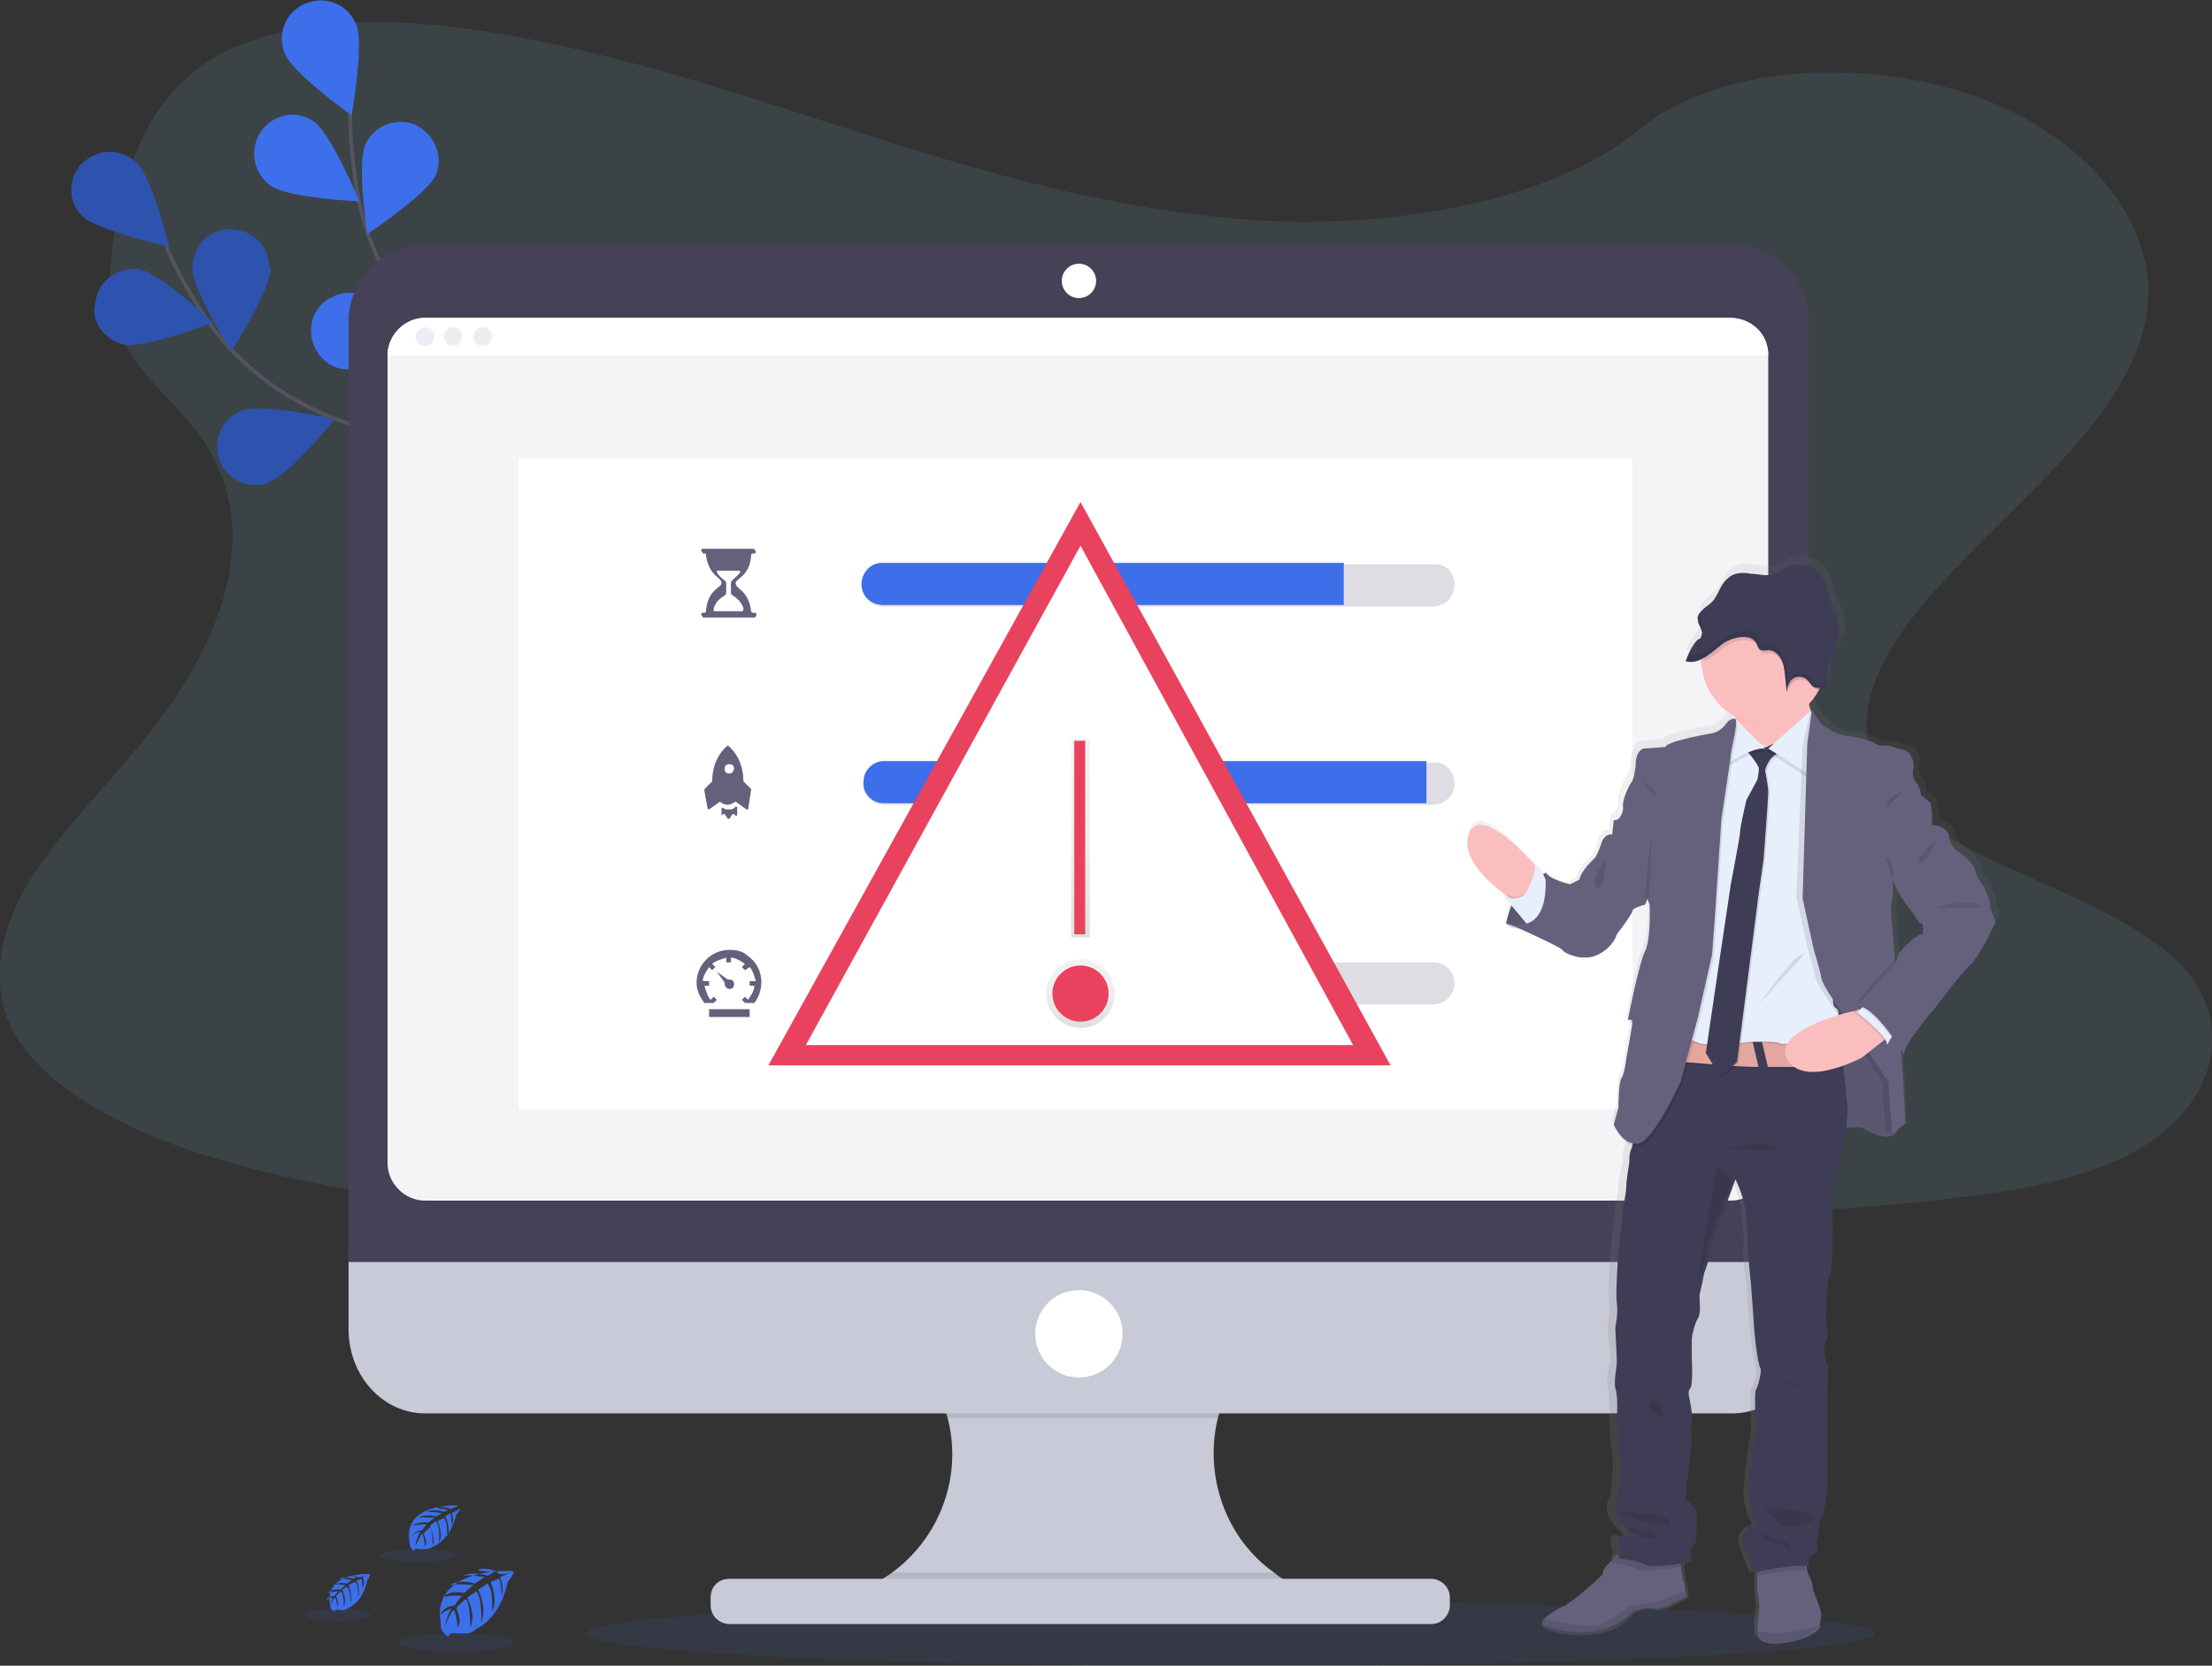 <svg version="1.1" id="fb638577-3af1-4e62-8e8d-f046cc0653af" xmlns="http://www.w3.org/2000/svg" x="0" y="0" viewBox="0 0 425.2 320.2" xml:space="preserve"><rect x="0" y="0" width="425.2" height="320.2" fill="#333333" stroke="none"/><style>.st1{fill:none;stroke:#535461;stroke-width:.739;stroke-miterlimit:10}.st2,.st4{fill:#3c6fe9}.st4{enable-background:new;opacity:.1}.st5{fill:#c8cad7}.st6{opacity:.1;enable-background:new}.st9{fill:#fff}.st10{fill:#ededf4}.st11{fill:#65617d}.st14{fill:#fbbebe}.st15{fill:#e7effd}.st16{fill:#3f3d56}.st20{fill:#e9425e}</style><path d="M413.7 219.2c-.3.3-.9.6-1.2.9-1.5.9-3 1.8-4.8 2.7-8.7 3.9-19.5 6-29.7 7.2-23.4 3-47.1 3.6-70.8 4.2-64.2 1.5-128.3 3-192.2-.6-25.2-1.5-51-3.9-74.1-11.1-3.3-.9-6.6-2.1-9.6-3.3-6.3-2.4-12.6-5.7-17.7-9.3-4.8-3.3-8.7-7.5-11.1-11.7-4.8-9.3-2.4-19.8 3.3-29.1 2.4-3.6 4.8-7.2 7.8-10.5 4.2-5.1 9-10.2 13.2-15.3C42.1 125 52 101.9 37.9 83c-4.2-5.4-9.9-10.2-13.2-15.6-4.2-7.2-3.9-15.3-2.7-22.8.3-.9.3-2.1.6-3 2.4-11.4 6.6-24 19.8-31.2C56.5 3 76 3.3 93.1 6c26.7 4.2 51.3 12.9 75.9 20.7s50.7 15 78 15.9c24 .6 52.2-4.5 68.1-17.7 15.6-12.9 44.7-13.8 65.7-6 14.4 5.4 25.2 15 29.7 25.8.9 2.1 1.5 4.5 2.1 6.6.3 2.1.6 4.2.3 6.3 0 .9-.3 2.1-.3 3-3.6 21.3-28.8 38.1-44.1 57-7.5 9.3-12.9 20.4-7.5 30.6 7.8 15.3 35.4 20.7 51.9 32.1 3.3 2.1 6 4.5 8.1 7.2 7.7 10.1 4.7 23.6-7.3 31.7z" opacity=".1" fill="#89daf8"/><g id="bcb547b9-8dd8-4d76-924a-52de61933c6c"><path class="st1" d="M109 119.9s-17.1-30-42.6-38.7c-10.8-3.6-20.1-10.5-26.7-19.8-3-4.5-5.7-9.3-7.8-14.1"/><path class="st2" d="M16 41.7c3 2.7 16.5 5.7 16.5 5.7s-3.3-13.5-6.3-16.2c-3-2.7-7.5-2.7-10.5.3C13 34.2 13 39 16 41.7zm7.8 24.5c3.9.9 17.1-4.2 17.1-4.2s-10.2-9.6-14.1-10.2c-3.9-.6-7.8 2.1-8.4 6-1.2 3.7 1.5 7.5 5.4 8.4zm27.9 26.4c3.9-1.2 12.6-12 12.6-12s-13.5-3-17.4-1.8c-3.9 1.2-6 5.4-4.8 9.3 1.2 3.9 5.4 6 9.3 4.8 0-.3 0-.3.3-.3zm25.8 15c3.9-.6 14.4-9.9 14.4-9.9S79 92.3 75.1 92.9s-6.6 4.5-6 8.4c.3 4.5 4.2 7.2 8.4 6.3zM52 51.6c0 4.2-7.5 15.9-7.5 15.9S37 55.8 37 51.6s3-7.5 7.2-7.5 7.5 3 7.5 7.2c.3 0 .3 0 .3.3zm29.7 17.9C80.5 73.4 70 82.4 70 82.4S66.4 68.9 67.6 65c1.5-3.9 5.7-5.7 9.3-4.5 3.9 1.6 6 5.4 4.8 9zm26.7 21.6c-.6 3.9-9.3 14.7-9.3 14.7S93.4 93.2 94 89c.6-3.9 4.2-6.9 8.1-6.3 3.9.6 6.9 4.2 6.3 8.4z"/><path d="M16 41.7c3 2.7 16.5 5.7 16.5 5.7s-3.3-13.5-6.3-16.2c-3-2.7-7.5-2.7-10.5.3C13 34.2 13 39 16 41.7zm7.8 24.5c3.9.9 17.1-4.2 17.1-4.2s-10.2-9.6-14.1-10.2c-3.9-.6-7.8 2.1-8.4 6-1.2 3.7 1.5 7.5 5.4 8.4zm27.9 26.4c3.9-1.2 12.6-12 12.6-12s-13.5-3-17.4-1.8c-3.9 1.2-6 5.4-4.8 9.3 1.2 3.9 5.4 6 9.3 4.8 0-.3 0-.3.3-.3zm25.8 15c3.9-.6 14.4-9.9 14.4-9.9S79 92.3 75.1 92.9s-6.6 4.5-6 8.4c.3 4.5 4.2 7.2 8.4 6.3zM52 51.6c0 4.2-7.5 15.9-7.5 15.9S37 55.8 37 51.6s3-7.5 7.2-7.5 7.5 3 7.5 7.2c.3 0 .3 0 .3.3zm29.7 17.9C80.5 73.4 70 82.4 70 82.4S66.4 68.9 67.6 65c1.5-3.9 5.7-5.7 9.3-4.5 3.9 1.6 6 5.4 4.8 9zm26.7 21.6c-.6 3.9-9.3 14.7-9.3 14.7S93.4 93.2 94 89c.6-3.9 4.2-6.9 8.1-6.3 3.9.6 6.9 4.2 6.3 8.4z" opacity=".25"/><path class="st1" d="M108.1 119.3S104.8 84.8 85 66.5c-8.4-7.8-14.1-17.7-16.2-28.8-.9-5.4-1.5-10.8-1.5-16.2"/><path class="st2" d="M54.7 10.2c1.5 3.9 12.9 12 12.9 12s2.4-13.8.9-17.4C67 .9 62.8-.9 58.9.6s-5.7 5.7-4.2 9.6zM52 35.7c3.3 2.4 17.1 3 17.1 3s-5.4-12.9-8.7-15.3c-3.3-2.4-7.8-1.5-10.2 1.8-2.4 3.6-1.5 8.1 1.8 10.5zM66.7 71c4.2.3 16.5-6 16.5-6s-11.1-8.4-15.3-8.7c-3.9-.3-7.8 2.4-8.1 6.6-.3 3.9 2.4 7.8 6.6 8.1h.3zm17.4 24.3c3.9.9 17.1-3 17.1-3s-9.6-10.2-13.5-11.1c-3.9-.9-8.1 1.2-9 5.4-.9 3.6 1.5 7.8 5.4 8.7zm-.3-61.7C82.3 37.2 70.6 45 70.6 45s-2.1-13.8-.3-17.4 6-5.1 9.6-3.6c3.6 1.8 5.4 6 3.9 9.6zm19.8 28.8c-2.7 3-15.9 7.2-15.9 7.2s2.1-13.8 4.8-16.8 7.2-3.6 10.5-.9c3 2.4 3.3 7.2.6 10.5 0-.3 0 0 0 0zm15.6 30.5c-2.1 3.6-14.7 9.6-14.7 9.6s0-13.8 2.1-17.4c2.1-3.6 6.6-4.5 10.2-2.4 3.3 2.1 4.5 6.6 2.4 10.2z"/></g><ellipse class="st4" cx="236.5" cy="314" rx="123.9" ry="6.3"/><path class="st2" d="M98.5 302s-15.6-.9-13.8 9.9c0 0-.3 1.8 1.5 2.7 0 0 0-.9 1.5-.6h1.8c.9 0 1.5-.3 2.1-.9 0 0 4.5-1.8 6-9 0 0 1.2-1.5 1.2-2.1l-2.7 1.2s.9 1.8.3 3.6c0 0 0-3.3-.6-3.3l-1.5.6s1.5 3.3.3 5.7c0 0 .3-4.2-.9-5.4l-1.8 1.2s1.8 3.3.6 6.3c0 0 .3-4.2-.9-6l-1.8 1.2s1.8 3.3.6 5.7c0 0 0-5.1-.9-5.4 0 0-1.5 1.2-1.8 1.8 0 0 1.2 2.4.3 3.6 0 0-.3-3.3-.9-3.3 0 0-1.5 2.1-1.5 3.6 0 0 0-2.1 1.2-3.9-.9.3-1.5.6-2.1 1.2 0 0 .3-1.5 2.7-1.8 0 0 1.2-1.8 1.5-1.8 0 0-2.4-.3-3.9.3 0 0 1.2-1.5 4.2-.9l1.8-1.5s-3-.3-4.5 0c0 0 1.5-1.2 4.8-.3l1.8-1.2s-2.7-.6-4.2-.3c0 0 1.8-.9 4.8 0l1.2-.6s-1.8-.3-2.4-.3c-.6 0-.6-.3-.6-.3 1.2-.3 2.4 0 3.6.3.3 1.2 3 .3 3 0z"/><ellipse class="st4" cx="87.7" cy="315.8" rx="11.1" ry="1.8"/><path class="st2" d="M71.2 302.6s-8.7-.6-7.8 5.7c0 .6.3 1.2.9 1.5 0 0 0-.6.9-.3h.9c.3 0 .9-.3 1.2-.6 0 0 2.4-.9 3.3-5.1 0 0 .6-.9.6-1.2l-1.5.6s.6 1.2 0 2.1c0 0 0-1.8-.3-1.8l-.9.3s.9 1.8.3 3.3c0 0 .3-2.4-.6-3l-1.2.6s.9 1.8.3 3.6c0 0 .3-2.4-.6-3.3l-.9.6s.9 1.8.3 3.3c0 0 0-2.7-.6-3l-.9.9s.6 1.5.3 2.1c0 0-.3-1.8-.6-1.8 0 0-.9 1.2-.9 2.1 0-.9.3-1.5.6-2.1-.6 0-.9.3-1.2.6 0 0 0-.9 1.5-.9 0 0 .6-.9.9-.9 0 0-1.2 0-2.1.3 0 0 .6-.9 2.4-.6l.9-.9s-1.8-.3-2.4 0c0 0 .9-.6 2.7-.3l.9-.6c-.9-.3-1.5-.3-2.4-.3 0 0 .9-.6 2.7 0l.6-.3s-1.2-.3-1.5-.3h-.3c.6 0 1.5 0 2.1.3.9 0 2.4-.6 2.4-.6z"/><ellipse class="st4" cx="64.9" cy="310.4" rx="6.3" ry="1.2"/><path class="st2" d="M88 289.4s-10.5-.6-9.3 6.9c0 .9.3 1.5.9 1.8 0 0 0-.6 1.2-.3H82c.6 0 .9-.3 1.5-.6 0 0 3-1.2 4.2-6l.9-1.2-1.8.9s.6 1.2 0 2.4c0 0 0-2.4-.3-2.4l-.9.6s1.2 2.4.3 3.9c0 0 .3-2.7-.6-3.6l-1.2.6s1.2 2.4.3 4.2c0 0 .3-3-.6-4.2l-1.2.9s1.2 2.4.6 3.9c0 0 0-3.3-.6-3.6l-1.2 1.2s.9 1.8.3 2.4c0 0-.3-2.4-.6-2.4 0 0-.9 1.5-1.2 2.4 0-.9.3-1.8.9-2.7-.6 0-1.2.3-1.5.9 0 0 .3-1.2 1.8-1.2l.9-1.2s-1.5 0-2.7.3c0 0 .9-.9 3-.6l1.2-.9s-2.1-.3-3 0c0 0 .9-.9 3.3-.3l1.2-.6s-1.8-.3-3-.3c0 0 1.2-.6 3.3 0l.9-.3s-1.2-.3-1.8-.3c-.3 0-.3-.3-.3-.3.9 0 1.8 0 2.4.3-.6.3 1.5-.3 1.5-.6z"/><ellipse class="st4" cx="80.5" cy="299" rx="7.5" ry="1.2"/><path class="st5" d="M250.3 305.6v3h-85.5v-2.7c14.4-5.4 21.9-21.6 16.5-36-2.7-6.9-7.8-12.6-14.7-15.9h83.1c-7.8 3.6-13.5 10.5-15.6 18.6-2.7 11.1 1.5 23.1 10.8 29.7 1.8 1.5 3.6 2.4 5.4 3.3z"/><path class="st6" d="M249.7 254c-7.8 3.6-13.5 10.5-15.6 18.6h-51.9c-2.1-8.1-7.8-15-15.6-18.6h83.1z"/><path class="st5" d="M67 239.3v16.2c0 9 6.6 16.2 14.7 16.2H333c8.1 0 14.7-7.2 14.7-16.2v-16.2H67z"/><path class="st6" d="M250.3 305.6v3h-85.5v-2.7c2.4-.9 4.5-2.1 6.6-3.6h73.5c1.8 1.5 3.6 2.4 5.4 3.3z"/><path class="st5" d="M140.2 303.5h134.9c1.8 0 3.6 1.5 3.6 3.6v1.5c0 1.8-1.5 3.6-3.6 3.6H140.2c-1.8 0-3.6-1.5-3.6-3.6v-1.5c0-2.1 1.5-3.6 3.6-3.6z"/><path d="M347.7 61.8c0-8.1-6.6-14.7-14.7-14.7H81.7c-8.1 0-14.7 6.6-14.7 14.7v180.8h280.7V61.8z" fill="#474157"/><path d="M339.9 68.3v155.3c0 3.9-3.3 7.2-7.2 7.2h-251c-3.9 0-7.2-3.3-7.2-7.2V68.3c0-3.9 3.3-7.2 7.2-7.2h251c3.9.1 7.2 3 7.2 7.2z" fill="#f4f4f7"/><circle class="st9" cx="207.4" cy="54" r="3.3"/><circle class="st9" cx="207.4" cy="256.4" r="8.4"/><path class="st9" d="M339.9 68.3H74.5c0-3.9 3.3-7.2 7.2-7.2h251c3.9.1 7.2 3 7.2 7.2z"/><circle class="st10" cx="81.7" cy="64.7" r="1.8"/><circle class="st10" cx="87.1" cy="64.7" r="1.8"/><circle class="st10" cx="92.8" cy="64.7" r="1.8"/><path class="st9" d="M99.7 88.1h214.1v125.1H99.7z"/><path class="st11" d="M136.3 194h7.8v1.5h-7.8V194zm3.9-3.9c.6 0 .9-.3.9-.9s-.3-.9-.9-.9h-.3l-2.1-1.5 1.5 2.1v.3c0 .3.3.9.9.9z"/><path class="st11" d="M140.2 182.6c-3.6 0-6.3 3-6.3 6.3 0 1.5.6 2.7 1.5 3.9h1.8l.6-.6-.6-.6-.6.6c-.6-.6-.9-1.8-1.2-2.7h.9v-.9h-1.2c0-.9.6-1.8 1.2-2.7l.6.6.6-.6-.6-.6c.6-.6 1.8-.9 2.7-1.2v.9h.9v-.9c.9 0 1.8.6 2.7 1.2l-.6.6.6.6.9-.6c.6.6.9 1.8 1.2 2.7h-1.2v.9h.9c0 .9-.6 1.8-1.2 2.7l-.6-.6-.6.6.6.6h1.8c2.1-2.7 1.8-6.9-1.2-9-.9-.9-2.1-1.2-3.6-1.2zm0-27c-.6 0-.9 0-1.2-.3h-.3v1.5l.3-.3h.3l.6.9h.3l.6-.9h.3l.3.3h.3v-1.5s0-.3-.3-.3c-.3.6-.9.6-1.2.6z"/><path class="st11" d="M144.4 151.7l-1.5-1.5c0-4.8-3-6.9-3-6.9s-3 2.1-3 6.9l-1.5 1.5v.3l.6 3.3s0 .3.3.3l2.1-1.5c.3.3.9.6 1.5.6s.9-.3 1.5-.6l2.1 1.5h.3l.6-3.9c.3 0 .3 0 0 0zm-4.2-3c-.6 0-.9-.3-.9-.9s.3-.9.9-.9.9.3.9.9c0 .3-.3.9-.9.9zm4.8-30.9c-.3 0-.6 0-.6-.3-.6-4.2-3-4.2-3-5.4 0-.9 2.7-1.2 3-5.4 0-.3.3-.3.3-.3h.3c.3 0 .3-.3.3-.3 0-.3-.3-.3-.3-.6h-9.9c-.3 0-.3.3-.3.3 0 .3.3.3.3.6h.3c.3 0 .3 0 .3.3.6 4.2 3 4.2 3 5.4 0 .9-2.7 1.2-3 5.4 0 .3-.3.3-.3.3h-.3c-.3 0-.3.3-.3.3 0 .3.3.3.3.6h9.9c.3 0 .3-.3.3-.3.3-.3 0-.6-.3-.6zm-7.8-.9c.9-2.4 2.4-2.1 2.4-3v-1.8c0-.6-1.2-.9-1.8-2.1v-.3h4.2s.3 0 .3.3c-.6.9-1.8 1.5-1.8 2.1v1.8c0 .9 1.5.6 2.4 3 0 .3 0 .6-.3.6h-5.4v-.6z"/><path d="M279.6 112.4c0 2.4-1.8 4.2-4.2 4.2H169.9c-2.4 0-4.2-1.8-4.2-3.9 0-2.4 1.8-4.2 3.9-4.2h105.9c2.3-.3 4.1 1.5 4.1 3.9zm0 38.1c0 2.4-1.8 4.2-4.2 4.2H169.9c-2.4 0-4.2-2.1-3.9-4.2 0-2.1 1.8-3.9 3.9-3.9h105.6c2.3-.3 4.1 1.8 4.1 3.9zm0 38.4c0 2.4-1.8 4.2-4.2 4.2H169.9c-2.4 0-4.2-1.8-4.2-3.9 0-2.4 1.8-4.2 3.9-4.2h105.9c2.3 0 4.1 1.8 4.1 3.9z" opacity=".2" fill="#5a5773"/><path class="st2" d="M258.3 108.2v8.1h-88.5c-2.4 0-4.2-1.8-4.2-3.9 0-2.4 1.8-4.2 3.9-4.2h88.8zm15.9 38.1v8.1H169.9c-2.4 0-4.2-2.1-3.9-4.2 0-2.1 1.8-3.9 3.9-3.9h104.3zM235.6 185v8.1h-65.7c-2.4 0-4.2-1.8-4.2-3.9 0-2.4 1.8-4.2 3.9-4.2h66z"/><linearGradient id="SVGID_1_" gradientUnits="userSpaceOnUse" x1="-272.506" y1="6653.388" x2="-272.506" y2="6444.606" gradientTransform="translate(605.84 -6337.02)"><stop offset="0" stop-color="gray" stop-opacity=".25"/><stop offset=".54" stop-color="gray" stop-opacity=".12"/><stop offset="1" stop-color="gray" stop-opacity=".1"/></linearGradient><path d="M383.7 173.3c.3-.6-1.2-3.6-1.2-3.9s-1.5-1.8-1.5-2.7c0-.9-2.1-3-2.1-3s-2.7-1.2-3-3.6c-.3-2.4-3.3-2.7-3.3-2.7v-.6c0-.9 0-2.1-.3-3-.3-.6-.9-1.2-1.8-1.5 0 0-.3-2.1-.9-2.7-.6-.6-.9-1.8-.6-2.7.3-.9-.3-3.3-1.8-3.6s-3-.9-3-.9h-1.8c-.3 0-.6 0-.9-.3-.6-.6-4.5-1.5-5.4-1.5s-3-.9-3-.9l-2.1-1.8c-.6-.6-1.8-2.4-1.8-2.7-.3-.3-.3-.9-.6-1.2.6-.9 1.5-1.5 1.8-2.7v-.3h.3c.6-.3.9-.6 1.2-1.2v-1.2c0-.3 0-.6.3-1.2.3-1.5 1.2-2.4 1.8-3.9 0-.3.3-.3.3-.6s0-.3.3-.6v-1.8c0-1.2 0-2.4-.6-3.6-.3-.9-.9-1.8-1.2-2.7-.6-1.5-.6-3-1.5-4.5-1.2-2.4-3.9-3.3-6.3-2.7-1.2.3-2.1 1.2-3.3 1.5-1.5.6-3 0-4.5 0-1.5-.3-3.3-.3-4.5.9-1.5 1.2-1.8 3.3-3.3 4.5-.6.6-1.2.9-1.8 1.5-.3.3-.6.9-.9 1.2v1.5c.3.3.3.9.6 1.2v.9c0 .3-.3.6-.6.6-.9.9-1.8 2.4-2.4 3.6 0 .3 0 .3-.3.6h1.8c.3 0 .6-.3.9-.3v.6c0 4.5 2.7 8.7 6.6 10.8v.6s-.9-.6-1.8.9c-.6.9-1.5 1.5-2.4 1.8 0 0-9.3 1.5-9.6 2.7l-4.2.3s-1.5.3-1.8 3.3c-.3 3-.9 3.6-.9 3.6s-1.8 3-1.5 4.8c.3 1.5-1.5 2.4-1.5 2.4l-.3 3s-1.8-.3-2.1 1.8c-.6 2.1-1.2 3-1.2 3s-2.7 2.4-3 4.2l-1.8 1.2s-3.9-.9-4.8-2.4l-.3-.3c-.6-.6-1.8-1.8-1.8-1.5v.9l-.3-.3v-1.2s-6-6.9-9.6-7.2c-.9.3-1.5.9-1.8 1.5-.6 1.5-.9 4.2.3 5.7l6 6.3h.3l1.2 1.8c-.3.6-.3.9-.6 1.5v.9c0 .6-.3.9-.3 1.2h-.3.6c1.8.9 10.5 4.8 11.1 5.1.6.6 3.9 2.7 6.9.9 3-1.5 3.6-4.2 3.6-4.2s3-4.2 3-4.8c0-.6 2.4-1.2 2.4-1.2s.3 6.6-.9 9.3c-1.2 2.4-3.3 13.5-3.3 13.5h.3v.6h.6c-.3 1.2-1.2 6.9-1.2 6.9s-.3 2.7-.9 3.6c-.6.9-.6 5.7-.6 5.7l-.9 3.3s0 .3.3.6c0 0 .9 1.8 2.4 3 0 .6-.3 1.2-.3 1.5-.3.9-.6 1.5-.3 2.4 0 0-.9 3.9-.9 5.1 0 1.2-.6 3.9-.6 3.9l-.9 8.7s-.6 7.5-.3 9.6c.3 2.1-.3 4.8-.3 4.8s.6 6 .6 6.6c-.3.6-.9 3.6-.6 5.1.6 1.5.3 5.7.3 5.7s.3 5.7.6 7.5c.3 1.8 0 4.2 0 4.2s-.3 3.9-.6 3.9c0 0-1.5 2.7 1.2 5.4s.9 2.1.9 2.1-2.1-1.2-1.8 1.2c.3 2.1.6 1.5.6 1.5l-.6 1.8h.3l-.3.3c-.3.3-.6.6-.9 1.2-.6.6-.6 1.5-.6 1.5s-3.6 4.2-7.2 6c-1.8 1.2-3.3 2.1-4.2 2.7-.6.6-.6 1.2.9 1.8 2.7.9 7.5 1.5 11.1.3 2.1-.6 3.9-1.8 5.4-3.6 0 0 2.1-1.2 4.2-.6 2.1.3 6.3-2.4 6.3-2.4v-.6l-.3-2.1c-.3-.3-.3-.9-.3-1.2 0-.6 0-1.2-.3-1.8v-.6h.3s-.6-2.7.3-3c.9-.6.6-7.2.6-7.2s-1.2-1.5-1.8-1.8c-.6-.3 0-3.3 0-3.9 0-.3.9-8.1.9-8.1s-.3-2.4 0-3.6c.3-1.2-.6-5.1-.6-5.1s-.3-.6.3-1.2.3-6 .3-6v-3.3c0-.6.6-3.3 1.2-4.2.6-.9.3-3.6.3-3.6v-.9l.9-4.5c.6-2.1 1.5-5.7 1.5-5.7l4.8-12.3s2.1 3.9 2.1 7.8c0 0 .6 4.5.3 5.7-.3 1.2.6 6.9.6 6.9s.6 8.1.6 8.4c0 .3.9 6.6 1.2 7.5.6.9-.6 3.9-.9 4.2-.3.3 0 7.8 0 7.8s-.9 5.7-.9 6.9c-.3 1.2-.9 5.7-.3 7.5.6 1.8.3 2.1.3 2.1s1.8 1.8.6 2.1c-1.5.3-2.4 1.8-2.1 3.3v.3c.6 1.8 1.5 3.6 2.1 5.4l.9-.3v3.6s.3 3 .3 3.6c-.3 1.2-.3 2.7-.3 3.9v.6s0 2.7 5.7 1.8c5.7-.9 6.6-3 6.6-3v-.3c0-.6.3-1.5.3-2.1.3-.9-1.5-4.5-1.5-4.5s-.3-2.4-.9-3c-.3-.3-.3-.6-.3-1.2v-.6h.3c.3 0-.3-1.8.9-2.4 1.2-.6.9-1.8.6-2.1-.3-.6.6-3.3.6-3.3-.3-.6 0-1.2.3-1.5.6-.6 1.2-5.7 1.2-5.7v-18.9s.3-3.3 0-4.8-.9-3.9-.3-4.8c.6-.6 0-3.9 0-3.9s0-6.9.9-8.7.6-12.6.6-12.6l.3-7.2s1.8-1.5 1.2-9.6c1.8 0 3.9-.3 4.2 0 .6.6 4.2 2.7 6.3 1.2.6-.3 2.4-2.1 2.4-2.1l-.9-15c.6.9.9 1.5.9 1.5 0-2.1 6-9 6-9s5.7-7.2 6.9-8.1 3.6-5.4 3.6-5.4c.3-.9.9-1.8 1.2-2.4.9.3-.9-2.1-.6-2.7zm-13.2 5.4c-1.5.3-4.8 3.6-4.8 4.5 0 .6-.3.9-.6 1.2v-.9c-.3-4.5-.6-9.9-.6-10.5.3-.9.3-5.1.3-5.1.9 3.3 4.2 6.9 4.2 6.9s.6 1.5 1.2 1.8c.6 0 .3 2.1.3 2.1z" fill="url(#SVGID_1_)"/><path class="st11" d="M289.5 177.5s1.8-9.6 7.8-9.6l4.2 9-3 2.1c.3-.3-6 0-9-1.5z"/><path class="st6" d="M301.5 176.9l-3 2.1s-4.5 0-7.5-.6c-.6 0-1.2-.3-1.5-.6v-.3c.3-1.2.6-2.4 1.2-3.6.3-.3.3-.9.6-1.2.9-1.8 2.1-3.3 3.9-4.2.6-.3 1.2-.6 2.1-.6h.3v.3l1.5 3 2.4 5.7z"/><path class="st11" d="M351 217.1s6.3-.6 6.9-.3c.6.3 4.2 2.7 6.3 1.2 2.1-1.5.6-6.6.6-6.6 0-.3-.3-7.2-.3-7.2l-3.6-5.1-4.8-8.7-9.6-.9.3 14.1v7.2l4.2 6.3z"/><path class="st6" d="M351 217.1s6.3-.6 6.9-.3c.6.3 4.2 2.7 6.3 1.2 2.1-1.5.6-6.6.6-6.6 0-.3-.3-7.2-.3-7.2l-3.6-5.1-4.8-8.7-9.6-.9.3 14.1v7.2l4.2 6.3z"/><path class="st14" d="M296.1 167.6s-.6 6-4.2 6.3c0 0-1.2-.6-2.4-1.8-3.3-2.4-8.7-7.2-7.2-11.7 2.1-6.3 12.3 5.4 12.3 5.4l.9.9.6.9z"/><path class="st6" d="M296.1 167.6s-.6 6-4.2 6.3c0 0-1.2-.6-2.4-1.8l-.3-.3c.6.3 1.5.6 2.1.6 1.2 0 2.4-.6 2.7-1.8.3-.9.9-1.5 1.2-2.4.3-.6.3-.9.3-1.5l.6.9z"/><path class="st15" d="M294.3 178.7l-.9-1.2-3-3.6-1.5-1.8c.6.3 1.5.6 2.1.6 1.2 0 2.4-.6 2.7-1.8.3-.9.9-1.5.9-2.4.6-1.2.6-2.1.3-2.4-.3-.3 1.2.9 1.5 1.5l.3.3v.3l1.5 3c.6.9 1.2 6.6-3.9 7.5z"/><path class="st11" d="M324.3 306.8s-4.2 2.7-6.3 2.4c-2.1-.3-4.2.6-4.2.6-1.5 1.5-3.3 2.7-5.4 3.3-3.3 1.2-8.1.6-10.8-.3-1.2-.3-1.5-.9-.9-1.5s2.1-1.8 4.2-2.7c3.3-2.1 7.2-6 7.2-6s0-.9.6-1.5l.9-.9c.6-.6.9-1.2.9-1.2l12.3.3s.3.9.3 1.8c0 .6.3 1.2.3 1.8 0 .3 0 .9.3 1.2l.3 2.1.3.6zm25.8 3.6c0 .6-.3 1.8-.3 2.1v.3s-.9 2.1-6.6 3c-5.7.9-5.4-1.8-5.4-1.8v-.6c0-1.2.3-2.7.3-3.9.3-.6-.3-3.6-.3-3.6v-5.1l9.3-.9c0 .6.3 1.5.3 2.1 0 .3.3.6.3.9.6.6.9 3 .9 3s1.5 3.6 1.5 4.5z"/><path class="st6" d="M323.1 299.3s.3.9.3 1.8c-1.2.3-7.2 1.2-8.7.6-1.5-.9-5.1-1.2-5.1-1.2v-.3c.6-.6.9-1.2.9-1.2l12.6.3zm24 2.7c-2.4-.3-7.5.6-9.3.9v-2.1l9.3-.9v2.1z"/><path class="st16" d="M352.5 226.4l-.3 6.9s.3 10.8-.6 12.3c-.6 1.8-.6 8.4-.6 8.4s.6 3.3 0 3.9c-.6.6-.3 3.3.3 4.5.3 1.2 0 4.8 0 4.8v18.9s-.6 4.8-1.2 5.7c-.3.3-.6.9-.3 1.5 0 0-.6 2.7-.6 3.3s.6 1.5-.6 2.1c-1.2.6-.9 2.4-.9 2.4-2.7-.6-10.5 1.2-10.5 1.2-.9-1.8-1.5-3.6-2.1-5.4-.6-1.5.3-3 1.8-3.6h.3c.9 0-.6-2.1-.6-2.1s.3-.3-.3-2.1 0-6.3.3-7.5c0-1.2.9-6.9.9-6.9s-.3-7.2 0-7.5c.3-.3 1.2-3.3.9-4.2-.6-.9-1.2-7.2-1.2-7.5 0-.3-.6-8.4-.6-8.4s-.6-5.7-.6-6.9c0-1.2-.3-5.7-.3-5.7 0-3.6-2.1-7.8-2.1-7.8l-4.5 12.3s-.6 3.6-1.5 5.7c-.3 1.5-.6 3-.9 4.2v.9s.3 2.7-.3 3.6c-.6.9-1.2 3.3-1.2 4.2v3.3s.3 5.4-.3 6c-.3.3-.3.6-.3 1.2 0 0 .9 3.9.6 5.1-.3.9 0 3.6 0 3.6s-.9 7.8-.9 8.1c0 .3-.6 3.6 0 3.6.6.3 1.8 1.8 1.8 1.8s.3 6.6-.6 6.9c-.9.6-.3 3-.3 3s-7.2 1.5-9 .6c-1.5-.9-5.1-1.2-5.1-1.2l.6-1.5s-.3.6-.6-1.5 1.8-1.2 1.8-1.2 1.5.3-.9-2.1c-2.7-2.7-1.2-5.1-1.2-5.1l.6-3.9s.6-2.4 0-4.2c-.3-1.8-.6-7.5-.6-7.5s.3-4.2-.3-5.7c-.3-1.5.3-4.2.3-5.1 0-.6-.3-6.6-.3-6.6s.6-2.7.3-4.8c-.3-2.1.3-9.6.3-9.6l.9-8.7s.6-2.7.6-3.9c0-1.2.6-4.8.6-4.8 0-.9 0-1.5.3-2.4.6-.9.6-4.2.6-4.2l4.8-11.1 2.4-9.6 31.8-.3s0 .9.3 2.4.6 3.9.9 6.6c.3 2.4.6 5.4.9 8.7-.9 11.1-2.7 12.9-2.7 12.9z"/><path class="st14" d="M349.5 139.1l-7.5 7.8s-9.6-3.9-8.4-5.1c.3-.6.3-2.1 0-3.9-.3-2.7-1.2-6-1.2-6s16.5-2.7 15.3 0c-.6.9-.3 2.1 0 3.3.3 1.5.9 2.7 1.8 3.9z"/><path class="st6" d="M347.7 132.2c-.6.9-.6 1.2-.3 2.1-2.1 2.4-4.8 4.8-8.4 4.8-1.8 0-3.6-.3-5.4-1.2-.3-2.7-1.2-6-1.2-6s16.8-2.4 15.3.3z"/><path class="st14" d="M351 127.1c0 6.6-5.4 12-12 12s-11.7-5.4-12-12v-.3c.3-6.6 5.7-11.7 12-11.7 6.6.3 11.7 5.7 12 12z"/><path class="st6" d="M352.5 205.4h-14.4c-6.9 0-13.8-1.2-16.5-.9-5.7.6 2.1-5.4 2.1-5.4 4.5 1.2 8.7 1.5 13.2 1.2h1.8c5.4-.3 10.5-.9 13.5-1.5-.3 1.5 0 3.9.3 6.6z"/><path d="M352.5 205.1h-14.4c-6.9 0-13.8-1.2-16.5-.9-5.7.6 2.1-5.4 2.1-5.4 4.5 1.2 8.7 1.5 13.2 1.2h1.8c5.4-.3 10.5-.9 13.5-1.5-.3 1.5 0 3.9.3 6.6z" fill="#e3a79f"/><path class="st6" d="M335.7 142.4l-9.3 4.2-7.2 54.6s4.2-1.8 6.6-.6c2.4 1.2 9.9 0 9.9 0s5.4-.3 6.3.3c.9.6 10.2-2.4 10.2-2.4s1.8-3.9.3-4.5c-1.2-.6.3-6.6.3-6.6l-.9-39.6-1.5-5.1-4.2-2.7-4.5 3.6-2.1.3-3.9-1.5z"/><path class="st15" d="M335.7 141.8l-9.3 4.2-6.9 54.9s4.2-1.8 6.6-.6c2.4 1.2 9.9 0 9.9 0s5.4-.3 6.3.3c.9.6 10.2-2.4 10.2-2.4s1.8-3.9.3-4.5c-1.2-.6.3-6.6.3-6.6l-.9-39.6-1.5-5.1-4.2-2.7-4.5 3.6-2.1.3-4.2-1.8z"/><path class="st6" d="M335.7 144.2s2.7 3 2.7 3.9c0 .6-.3 2.1-.3 2.1l-2.1 3.9s-1.2 5.1-1.2 6-1.8 10.2-1.8 10.2l-2.1 14.1-2.7 18.3 2.7 4.5 3.3-2.7 4.2-32.7.9-6.3s.9-11.7.9-12.9-.6-4.2-.6-4.2.6-3 3.3-3.6c2.7-.6-.3 0-.3 0l-1.5-1.2-1.2.6c.3 0-3.6-1.2-4.2 0z"/><path class="st16" d="M335.4 143.9s2.7 3 2.7 3.9c0 .6-.3 2.1-.3 2.1l-2.1 3.9s-1.2 5.1-1.2 6-1.8 10.2-1.8 10.2l-2.1 14.1-2.7 18.3 2.7 4.5 3.3-2.7 4.2-32.7.9-6.3s.9-11.7.9-12.9-.6-4.2-.6-4.2.6-3 3.3-3.6-.3-.3-.3-.3l-1.5-1.2-1.2.6c.3.3-3.6-.9-4.2.3z"/><path class="st6" d="M333.6 138.8s-.3.3-.6 2.4c0 2.1-1.5 6.6-1.5 6.6s5.1-3.6 7.8-3.3l-5.7-5.7z"/><path class="st15" d="M333.6 138.2s-.3.3-.6 2.4c0 2.1-1.5 6.6-1.5 6.6s5.1-3.6 7.8-3.3l-5.7-5.7z"/><path class="st6" d="M347.7 137.3l-8.1 7.2s6.9 4.2 7.8 5.1c.9.9 1.8-9.9 1.8-9.9l-1.5-2.4z"/><path class="st15" d="M348 136.7l-8.1 7.2s6.9 4.2 7.8 5.1c.9.9 1.8-9.9 1.8-9.9l-1.5-2.4z"/><path class="st6" d="M333.9 138.8s-.9-.3-1.8.9c-.6.9-1.5 1.5-2.4 1.8 0 0-9 1.5-9.3 2.7l-4.2.3s-1.5.3-1.5 3.3-.9 3.3-.9 3.3-1.8 3-1.5 4.8c0 1.5-1.2 2.4-1.2 2.4l6.3 16.2s.3 6.6-.9 9-3.3 13.2-3.3 13.2.9-.3.9.3-1.2 7.2-1.2 7.2-.3 2.7-.9 3.6-.6 5.7-.6 5.7l-.9 3.3s1.8 4.2 4.8 3.6c3-.6 8.1-12 8.1-12l3.3-12.3 2.7-12 .6-8.1 1.2-18 1.8-12c-.3 0 1.5-6.3.9-7.2z"/><path class="st11" d="M333.6 138.2s-.9-.3-1.8.9c-.6.9-1.5 1.5-2.4 1.8 0 0-9 1.5-9.3 2.7l-4.2.3s-1.5.3-1.5 3.3c-.3 3-.9 3.3-.9 3.3s-1.8 3-1.5 4.8c0 1.5-1.2 2.4-1.2 2.4l6.3 16.2s.3 6.6-.9 9c-1.2 2.4-3.3 13.2-3.3 13.2s.9-.3.9.3-1.2 7.2-1.2 7.2-.3 2.7-.9 3.6c-.6.9-.6 5.7-.6 5.7l-.9 3.3s1.8 4.2 4.8 3.6c3-.6 8.1-12 8.1-12l3.3-12.3 2.7-12 .6-8.1 1.2-18 1.8-12c-.3 0 1.5-6.3.9-7.2z"/><path class="st6" d="M301.5 176.9l-3 2.1s-4.5 0-7.5-.6l-1.5-.6h-.3.3c1.8.6 3 .6 3.9 0 4.2-1.5 3.6-8.1 3.6-9.6v-.3s0 .3.3.3l.3.3 1.5 3 2.4 5.4z"/><path class="st11" d="M311.7 157.4l-1.5.3-.3 2.7s-1.5-.3-2.1 1.8c-.6 1.8-1.2 2.7-1.2 2.7s-2.7 2.4-3 4.2l-1.8.9s-3.9-.9-4.8-2.4c0 0 1.8 12.9-7.8 9.6 0 0 10.8 4.8 11.1 5.4.3.6 3.9 2.4 6.9.9 3-1.5 3.6-3.9 3.6-3.9s3-3.9 3-4.5c0-.6 2.4-1.2 2.4-1.2l4.2-10.5-8.7-6z"/><path class="st6" d="M346.5 143.3l1.5-6.6s.6 2.1 1.2 2.7l2.1 1.5s2.1.9 3 .9 4.8.9 5.4 1.5c.6.6 2.4.3 2.4.3s1.5.6 3 .9c1.5.3 2.1 2.7 1.8 3.6-.3.9 0 2.1.6 2.7.6.6.9 2.4.9 2.4.6.3 1.2.9 1.8 1.5.6 1.2.3 3.6.3 3.6l-7.5 10.5s0 3.9-.3 4.8.9 16.2.9 16.2l1.5 26.1s-2.1 1.8-2.4 1.8c-.3.3-.9-9.3-.9-9.6 0-.3-11.4-17.4-11.4-17.4s-1.5-2.4-1.5-3-1.5-5.7-1.5-5.7l-2.1-9.6 1.2-29.1z"/><path class="st11" d="M371.4 157.7v.6l-7.5 10.5s0 3.9-.3 4.8c-.3.6.3 6 .6 10.2.3 3.3.6 6 .6 6l.6 11.1.9 15s-2.1 1.8-2.4 1.8c-.3.3-.9-9.3-.9-9.6 0-.3-11.4-17.1-11.4-17.1s-1.5-2.4-1.5-3c0-.6-1.5-5.7-1.5-5.7l-2.1-9.6.9-29.7.9-6.6s1.2 2.1 1.8 2.7c.6.6 2.1 1.5 2.1 1.5s2.1.9 3 .9c.6 0 4.8.9 5.4 1.5.6.6 2.4.3 2.4.3s1.5.6 3 .9c1.5.3 2.1 2.7 1.8 3.6-.3.9 0 2.1.6 2.7.6.6.9 2.4.9 2.4.6.3 1.2.9 1.8 1.5.3 1.2.3 2.7.3 3.3z"/><path class="st6" d="M310.5 290.6c.3 0 10.8.3 10.5 2.1-.3 1.8-10.5-2.1-10.5-2.1zm2.4 3s6.9 1.2 5.1 2.1c-1.8.9-5.1-2.1-5.1-2.1zm26.1-3.9s11.7.9 9.9 2.4c-1.8 1.2-6 1.5-6 1.5-.3 0-3.9-3.9-3.9-3.9zm-1.5 5.1s6.6 1.2 6.6 2.4-6.6-2.4-6.6-2.4zm3.6-30s6 1.5 6.3 2.4l-6.3-2.4zm-22.8 4.2s-3 .9 0 2.7c2.7 1.8 0-2.7 0-2.7zm13.5-48c.3 0 5.7-1.8 7.8-.9 1.5.6 2.7.9 4.2.9h-12zm.9 5.7v.6l-4.5 12.3s-.6 3.6-1.5 5.7c-.3 1.5-.6 3-.9 4.2L330 224l2.7 2.7z"/><path class="st16" d="M339.9 205.4h-1.8l-1.2-5.1h1.8l1.2 5.1z"/><path class="st14" d="M363.3 199.1l-1.2.9-4.2 3.3s-11.1 6-14.4.3c-2.7-5.1 9.9-8.7 13.2-9.3l.6-.3 6 5.1z"/><path class="st6" d="M315.6 150.2s2.1.9 2.7 2.4c.3 1.2-2.7-2.4-2.7-2.4zm-6.9 15s-3.3 3.9-1.8 5.4c1.5 1.5 1.8-5.4 1.8-5.4zm57-12.9s-3 .3-3 3l3-3zm-27.6 40.8c.3-.3 7.2-10.5 8.7-9.6l-8.7 9.6zm12.9-66c0 2.1-.6 3.9-1.5 5.7-.6-.3-1.2-.9-1.8-1.5-.6-.6-1.8-.9-2.7-.3-.9.6-1.5 1.5-1.2 2.7-.3-1.5-.3-3.3-.6-4.8s-1.5-3.3-3-3.3c-.6 0-1.5.3-1.8-.3-.3-.3-.3-.9-.6-1.2-1.2-1.8-4.5-.9-5.7 0-1.5.9-3 2.4-4.5 3 .3-6.6 5.7-11.7 12-11.7 6 0 11.1 5.4 11.4 11.7z"/><path class="st16" d="M337.5 123.5c.3.3.3.9.6 1.2.6.6 1.2.3 1.8.3 1.5 0 2.7 1.5 3 3.3.3 1.5.3 3.3.6 4.8 0-.9.3-2.1 1.2-2.7.9-.6 2.1-.3 2.7.3.6.6.9 1.5 1.8 1.5.9.3 1.5-.6 1.8-1.5.3-.9.3-1.8.3-2.4.3-1.5 1.5-2.7 1.8-4.2.6-1.8.6-3.9 0-5.7-.3-.9-.9-1.8-1.2-2.7-.6-1.5-.6-3-1.5-4.5-1.2-2.4-3.9-3.3-6.3-2.4-1.2.3-2.1 1.2-3 1.5-1.5.6-3 0-4.5 0-1.5-.3-3.3-.3-4.5.9-1.5 1.2-1.8 3.3-3 4.5-.6.6-1.2.9-1.8 1.5-.6.6-1.2 1.2-.9 2.1 0 .9 1.2 2.1.6 3 0 .3-.3.6-.6.6-1.2 1.2-1.8 2.7-2.4 4.2 2.7.9 5.4-2.1 7.5-3.6 1.5-.9 4.8-1.8 6 0z"/><path class="st6" d="M363.3 199.1l-1.2.9c-1.2-1.8-5.7-5.4-5.7-5.4l.3-.3.6-.3 6 5.1z"/><path class="st15" d="M364.5 197.3s-.3 1.2-.9 2.1c-.6.9-.9 1.8-.9 1.2 0-1.5-5.7-6-5.7-6l.9-.9.9-.9 5.7 4.5z"/><path class="st6" d="M364.8 189.8l.6 11.1c-1.5-2.4-5.7-8.7-8.4-8.4l6.6-7.5.9-.9c0 3.3.3 5.7.3 5.7z"/><path class="st6" d="M364.5 197.3s-.3 1.2-.9 2.1c-1.8-2.4-4.2-5.1-6-5.7l.9-.9 6 4.5z"/><path class="st11" d="M369.6 157.1l1.8 1.5s3 0 3.3 2.4c.3 2.4 3 3.6 3 3.6s2.1 2.1 2.1 3 1.5 2.7 1.5 2.7 1.5 3.3 1.2 3.6c-.3.6 1.5 3 .9 3.9-.6.9-.9 1.5-1.2 2.4 0 0-2.4 4.5-3.6 5.4-1.2.9-6.6 8.1-6.6 8.1s-6 6.9-6 9c0 0-5.7-9.6-9-9.3l6.6-7.5s1.2-1.2 1.2-2.1c0-.6 3.3-4.2 4.8-4.2 0 0 .3-2.1-.3-2.1s-1.2-1.5-1.2-1.5-4.5-5.1-4.5-8.4c0-3.9 6-10.5 6-10.5z"/><path class="st6" d="M372.3 161.6s-4.2 3-3.3 4.2c.9.9 3.3-4.2 3.3-4.2zm0 12.9s7.8-2.4 8.7 0h-8.7zm-48 132.3s-4.2 2.7-6.3 2.4c-2.1-.3-4.2.6-4.2.6-1.5 1.5-3.3 2.7-5.4 3.3-3.3 1.2-8.1.6-10.8-.3-1.2-.3-1.5-.9-.9-1.5 3 .6 9.6 1.8 11.1.9 2.4-1.2 5.7-3.6 5.7-3.6s4.2-.6 4.8-.6c.3 0 3.6-1.5 5.7-2.1l.3.9zm25.2 5.7c0 .3 0 .3 0 0 0 .3-.9 2.4-6.6 3.3s-5.4-1.8-5.4-1.8v-.6c1.8.6 5.7 1.2 12-.9zM317.4 161s0 11.4-.9 12.6.9-12.6.9-12.6zm45 3.9l1.5 4.2c0-.3.6-4.2-1.5-4.2z"/><g opacity=".1"><path d="M327.3 121.1c.3-.9-.6-1.8-.6-3 0 .3-.3.6-.3.9 0 .9.6 1.8.9 2.1 0 .3 0 .3 0 0zm16.5 10.8c-.3-1.5-.3-3.3-.6-4.8s-1.5-3.3-3-3.3c-.6 0-1.5.3-1.8-.3-.3-.3-.3-.9-.6-1.2-1.2-1.8-4.5-.9-5.7 0-2.1 1.5-4.8 4.2-7.5 3.6 0 .3-.3.6-.3.9 2.7.9 5.4-2.1 7.5-3.6 1.5-.9 4.8-1.8 5.7 0 .3.3.3.9.6 1.2.6.6 1.2.3 1.8.3 1.5 0 2.7 1.5 3 3.3.3 1.5.3 3.3.6 4.8 0 0 .3-.6.3-.9z"/><path d="M351.3 130.1c-.3.9-.9 1.5-1.8 1.5-.9-.3-1.2-.9-1.8-1.5-.6-.6-1.8-.9-2.7-.3-.9.6-1.5 1.5-1.2 2.4.3-.6.6-1.2 1.2-1.5.9-.6 2.1-.3 2.7.3.6.6.9 1.5 1.8 1.5.9.3 1.5-.6 1.8-1.5 0-.6.3-.9.3-1.5-.3.3-.3.3-.3.6zm2.4-6.9c-.6 1.5-1.5 2.7-1.8 4.2v.9c.3-1.5 1.2-2.7 1.8-4.2.3-.6.3-1.5.6-2.1-.6.6-.6.9-.6 1.2z"/></g><ellipse transform="rotate(-80.781 194.177 150.513)" cx="194.2" cy="150.5" rx="6.9" ry="6.9" fill="#6c63ff"/><path class="st20" d="M207.7 96.5l-60 108.3h119.6z"/><path class="st9" d="M207.7 104.9l-52.8 96h105.2z"/><linearGradient id="SVGID_2_" gradientUnits="userSpaceOnUse" x1="207.669" y1="-1186.162" x2="207.669" y2="-1173.282" gradientTransform="matrix(1 0 0 -1 0 -988.894)"><stop offset="0" stop-color="gray" stop-opacity=".25"/><stop offset=".54" stop-color="gray" stop-opacity=".12"/><stop offset="1" stop-color="gray" stop-opacity=".1"/></linearGradient><circle cx="207.7" cy="191" r="6.6" fill="url(#SVGID_2_)"/><circle class="st20" cx="207.7" cy="191" r="5.4"/><linearGradient id="SVGID_3_" gradientUnits="userSpaceOnUse" x1="207.669" y1="-1169.313" x2="207.669" y2="-1131.089" gradientTransform="matrix(1 0 0 -1 0 -988.894)"><stop offset="0" stop-color="gray" stop-opacity=".25"/><stop offset=".54" stop-color="gray" stop-opacity=".12"/><stop offset="1" stop-color="gray" stop-opacity=".1"/></linearGradient><path fill="url(#SVGID_3_)" d="M205.9 142.1h3.6v38.1h-3.6z"/><path class="st20" d="M206.5 142.4h2.1v37.2h-2.1z"/></svg>